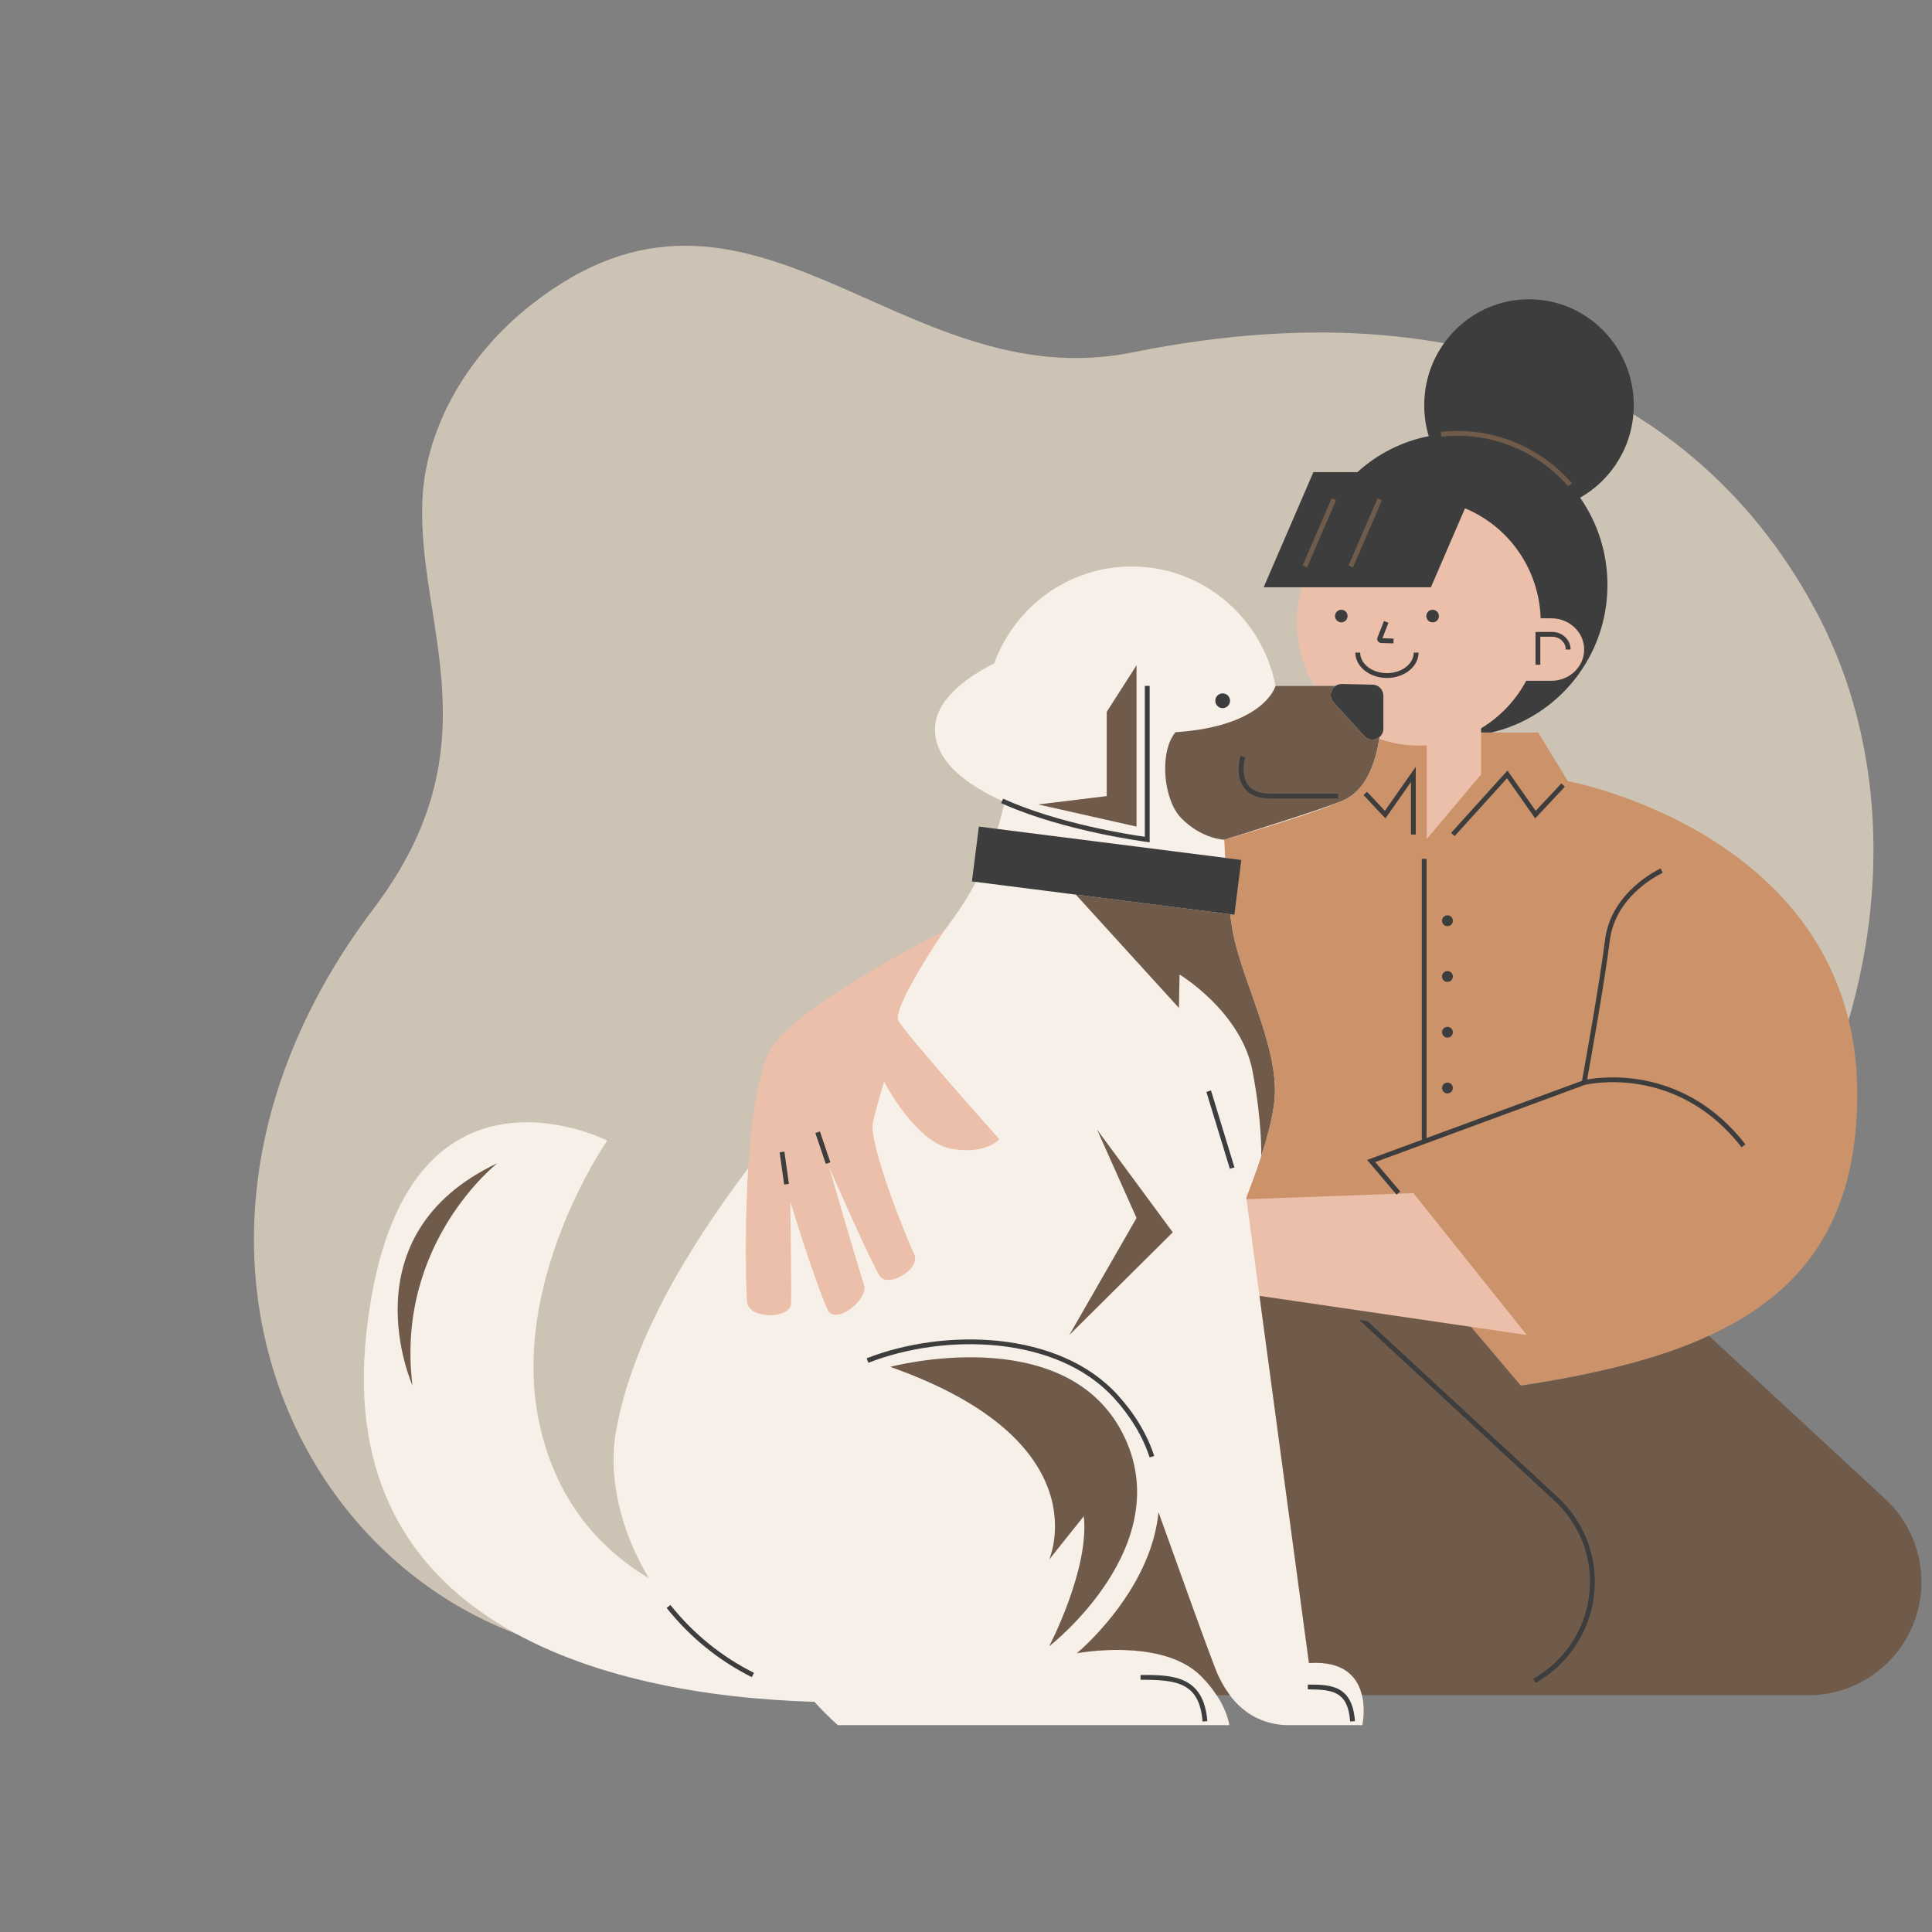 <svg xmlns="http://www.w3.org/2000/svg" xmlns:xlink="http://www.w3.org/1999/xlink" width="500" zoomAndPan="magnify" viewBox="0 0 375 375" height="500" preserveAspectRatio="xMidYMid meet" version="1.0"><rect x="0" y="0" width="375" height="375" fill="#808080" stroke="none"/><defs><clipPath id="857123ab6c"><path d="M 49 47 L 364 47 L 364 323 L 49 323 Z M 49 47 " clip-rule="nonzero"/></clipPath><clipPath id="b52bc76602"><path d="M 432.406 187.395 L 183.707 421.062 L -35.582 187.668 L 213.113 -46 Z M 432.406 187.395 " clip-rule="nonzero"/></clipPath><clipPath id="f57177fddd"><path d="M 432.406 187.395 L 183.707 421.062 L -35.582 187.668 L 213.113 -46 Z M 432.406 187.395 " clip-rule="nonzero"/></clipPath><clipPath id="6de10bf552"><path d="M 70 109 L 269 109 L 269 334.859 L 70 334.859 Z M 70 109 " clip-rule="nonzero"/></clipPath><clipPath id="5807f691d3"><path d="M 129 58.109 L 339 58.109 L 339 334.859 L 129 334.859 Z M 129 58.109 " clip-rule="nonzero"/></clipPath></defs><g clip-path="url(#857123ab6c)"><g clip-path="url(#b52bc76602)"><g clip-path="url(#f57177fddd)"><path fill="#cdc3b4" d="M 72.566 176.289 C 40.875 218.18 44.324 262.98 66.27 291.691 C 84.039 314.945 113.941 327.641 147.129 319.684 C 160.734 316.422 172.992 309.383 185.531 301.547 C 226.48 275.961 222.824 275.91 269.074 275.137 C 340.285 273.938 385.062 182.176 353.195 120 C 334.188 82.918 292.332 53.75 219.816 68.402 C 174.457 77.566 145.84 25.461 103.035 59.211 C 91.223 68.523 82.621 82.41 81.984 97.145 C 80.941 121.18 96.402 144.785 72.566 176.289 " fill-opacity="1" fill-rule="evenodd"/></g></g></g><path fill="#ebbfa9" d="M 365.262 291.613 L 330.035 259 L 331.309 258.418 C 350.586 249.582 359.562 234.941 359.562 212.344 C 359.562 191.797 350.277 175.496 331.965 163.898 C 318.234 155.203 304.301 152.57 304.16 152.543 L 303.75 152.469 L 298.039 143.117 L 289.469 143.117 L 289.258 141.273 C 296.109 139.676 301.84 135.668 305.715 130.262 C 306.316 129.66 306.789 128.945 307.094 128.148 C 309.625 123.852 311.07 118.848 311.07 113.527 C 311.07 107.625 309.293 101.957 305.934 97.137 L 305.344 96.293 L 306.238 95.785 C 312.371 92.312 316.18 85.746 316.18 78.652 C 316.18 67.828 307.473 59.023 296.773 59.023 C 286.074 59.023 277.371 67.828 277.371 78.652 C 277.371 80.602 277.652 82.531 278.215 84.387 L 278.512 85.375 L 277.5 85.574 C 272.523 86.555 267.891 88.891 264.102 92.328 L 263.836 92.57 L 255.543 92.57 L 246.699 113.055 L 253.961 113.055 L 253.688 113.988 L 252.715 113.988 C 252.082 116.148 251.734 118.434 251.734 120.797 C 251.734 125.309 252.973 129.527 255.121 133.129 L 256.207 133.129 L 256.766 134.066 L 246.809 134.066 L 246.66 133.309 C 244.133 120.312 232.781 110.883 219.668 110.883 C 208.199 110.883 197.824 118.191 193.852 129.066 L 193.723 129.41 L 193.398 129.578 C 188.391 132.141 182.422 136.293 182.418 141.535 C 182.41 146.438 186.609 150.832 194.898 154.598 L 195.75 154.984 L 195.559 155.406 L 195.977 155.59 L 195.805 156.344 C 195.438 157.93 195 159.551 194.5 161.172 L 194.266 161.922 L 190.809 161.48 L 189.695 170.27 L 190.855 170.418 L 190.238 171.609 C 189.855 172.344 189.457 173.082 189.035 173.82 C 187.824 175.934 186.184 178.352 184.02 181.215 L 183.887 181.391 L 183.691 181.484 C 183.656 181.504 183.113 181.781 182.211 182.258 C 182.859 181.266 183.277 180.648 183.277 180.648 C 183.277 180.648 183.273 180.652 183.273 180.652 C 183.195 180.691 156.766 194.109 150.266 202.605 C 147.301 206.484 145.875 216.586 145.234 226.734 C 145.195 227.305 145.164 227.875 145.133 228.445 C 131.016 247.461 122.922 263.785 120.434 278.297 C 119.004 286.629 121.371 296.93 126.758 305.852 L 125.48 307.141 C 114.316 300.473 107.09 290.508 104.008 277.527 C 98.051 252.422 113.191 226.918 116.484 221.777 C 114.32 220.852 108.727 218.762 102.258 218.762 C 90.387 218.762 75.504 225.781 72.008 259.223 C 70.133 277.172 74.176 291.996 84.035 303.285 C 101.742 323.562 134.094 328.672 158.113 329.387 L 158.559 329.453 L 158.824 329.746 C 159.117 330.07 159.402 330.379 159.676 330.668 L 159.758 330.754 C 160.027 331.039 160.285 331.309 160.547 331.574 L 160.625 331.652 C 160.859 331.895 161.086 332.117 161.289 332.316 L 161.984 332.992 L 162.488 333.461 C 162.488 333.461 162.945 333.875 162.992 333.918 L 237.453 333.914 C 237.18 332.957 236.598 331.402 235.387 329.559 L 234.434 328.109 L 239.195 328.109 L 239.477 328.48 C 242.859 332.973 247.168 333.914 250.184 333.914 L 263.629 333.914 C 263.758 332.934 263.891 331.102 263.453 329.262 L 263.18 328.109 L 350.992 328.109 C 359.707 328.109 367.391 322.859 370.566 314.734 C 373.742 306.613 371.66 297.535 365.262 291.613 Z M 365.262 291.613 " fill-opacity="1" fill-rule="nonzero"/><path fill="#cc936b" d="M 304.328 151.625 L 298.562 142.184 L 287.484 142.184 L 287.484 150.312 L 276.93 162.852 L 276.93 144.664 C 276.422 144.699 275.914 144.723 275.398 144.723 C 272.699 144.723 270.109 144.258 267.695 143.418 C 266.949 148.27 265.098 153.41 260.73 155.344 C 260.613 155.398 260.477 155.453 260.332 155.512 C 255.59 157.543 246.098 160.496 237.703 162.961 C 237.652 162.98 237.613 162.992 237.613 162.992 C 237.613 162.992 237.609 162.992 237.609 162.992 C 237.656 164.078 237.719 165.273 237.789 166.508 L 240.949 166.91 L 239.602 177.555 L 238.762 177.449 C 238.77 177.492 238.773 177.539 238.777 177.582 C 238.809 177.809 238.84 178.035 238.871 178.258 C 238.91 178.559 238.953 178.852 239 179.145 C 239.074 179.645 239.156 180.137 239.238 180.609 C 239.254 180.684 239.266 180.762 239.277 180.84 C 240.945 189.949 247.746 202.328 247.449 212.285 C 247.449 212.32 247.445 212.359 247.445 212.395 C 247.434 212.703 247.414 213.02 247.387 213.348 C 247.375 213.465 247.363 213.59 247.348 213.715 C 247.32 213.988 247.289 214.266 247.25 214.555 C 247.234 214.672 247.219 214.785 247.203 214.906 C 247.082 215.734 246.914 216.621 246.711 217.559 C 246.695 217.625 246.68 217.691 246.664 217.762 C 246.566 218.195 246.461 218.645 246.348 219.102 C 246.332 219.152 246.32 219.203 246.305 219.258 C 245.348 223.039 243.832 227.508 241.898 232.457 L 241.938 232.773 L 270.926 231.707 L 270.754 231.508 L 271.547 231.484 L 271.301 231.695 L 274.332 231.582 L 296.348 259.125 L 285.543 257.543 L 295.199 268.926 C 309.285 266.797 321.633 263.883 331.695 259.27 C 349.797 250.973 360.496 237.152 360.496 212.344 C 360.496 161.926 304.328 151.625 304.328 151.625 Z M 304.328 151.625 " fill-opacity="1" fill-rule="nonzero"/><g clip-path="url(#6de10bf552)"><path fill="#f7f0e8" d="M 264.422 334.852 C 264.422 334.852 254.281 334.852 250.18 334.852 C 246.078 334.852 239.547 333.25 235.867 323.805 C 234.27 319.699 229.699 307.051 224.867 293.547 C 223.363 309.062 209.012 320.895 209.012 320.895 C 209.012 320.895 225.664 317.723 233.223 325.422 C 238.184 330.484 238.605 334.852 238.605 334.852 L 162.641 334.852 C 162.641 334.852 160.707 333.223 158.082 330.324 C 116.094 329.07 65.273 314.617 71.074 259.125 C 77.188 200.699 117.867 221.383 117.867 221.383 C 117.867 221.383 98.301 249.441 104.918 277.309 C 108.383 291.926 116.801 300.867 125.957 306.34 C 120.285 296.949 118.082 286.473 119.512 278.141 C 122.531 260.574 133.105 242.887 145.227 226.742 C 144.469 238.844 144.824 251.016 145.02 252.793 C 145.395 256.066 153.445 256.074 153.551 252.996 C 153.66 249.918 153.391 233.215 153.391 233.215 C 153.391 233.215 158.023 248.375 160.605 254.148 C 162.07 257.43 168.648 252.25 167.703 249.406 C 166.77 246.617 161.082 227.125 160.914 226.516 C 161.211 227.199 169.191 245.301 170.75 247.656 C 172.328 250.07 178.859 246.328 177.43 243.391 C 176 240.465 168.488 221.82 169.441 217.789 C 170.395 213.75 171.609 209.988 171.609 209.988 C 171.609 209.988 177.73 221.738 184.625 222.965 C 191.512 224.188 193.961 221.102 193.961 221.102 C 193.961 221.102 175.59 200.543 174.367 198.062 C 173.219 195.734 182.113 182.367 183.168 180.797 C 183.207 180.75 183.223 180.715 183.242 180.684 C 183.262 180.668 183.27 180.656 183.27 180.648 C 185.289 178 186.961 175.559 188.223 173.363 C 191.793 167.121 193.84 160.902 194.996 155.676 C 187.531 152.371 181.477 147.77 181.477 141.539 C 181.484 136.012 187.215 131.691 192.969 128.746 C 196.977 117.773 207.422 109.953 219.664 109.953 C 233.492 109.953 245.004 119.914 247.582 133.133 L 266.09 133.133 L 268.137 135.32 C 268.305 140.277 267.922 152.156 260.727 155.348 C 256.113 157.387 246.254 160.453 237.613 162.988 C 237.836 168.219 238.312 175.559 239.273 180.844 C 240.949 189.957 247.738 202.328 247.449 212.293 C 247.32 216.875 245.207 223.973 241.898 232.457 L 254.066 322.797 C 267.316 321.895 264.422 334.852 264.422 334.852 Z M 264.422 334.852 " fill-opacity="1" fill-rule="nonzero"/></g><path fill="#705b4a" d="M 371.438 315.078 C 368.141 323.504 360.027 329.047 350.992 329.047 L 264.363 329.047 C 263.574 325.73 261.086 322.32 254.066 322.797 L 244.465 251.523 L 285.547 257.543 L 295.199 268.926 C 309.289 266.793 321.633 263.883 331.695 259.266 L 365.898 290.926 C 372.535 297.066 374.73 306.652 371.438 315.078 Z M 224.867 293.547 C 224.82 294.023 224.762 294.5 224.691 294.973 C 224.688 294.992 224.684 295.008 224.684 295.027 C 224.617 295.465 224.539 295.902 224.453 296.332 C 224.445 296.379 224.438 296.422 224.426 296.465 C 224.246 297.375 224.02 298.266 223.762 299.141 C 223.754 299.168 223.746 299.199 223.734 299.23 C 223.609 299.66 223.473 300.082 223.328 300.5 C 223.328 300.508 223.324 300.52 223.32 300.527 C 223.023 301.395 222.691 302.242 222.336 303.074 C 222.324 303.102 222.312 303.129 222.301 303.156 C 221.762 304.402 221.164 305.602 220.531 306.746 C 220.527 306.758 220.52 306.766 220.516 306.777 C 220.09 307.543 219.648 308.285 219.199 309.004 C 219.191 309.016 219.184 309.027 219.176 309.039 C 218.496 310.113 217.797 311.129 217.098 312.078 C 217.09 312.09 217.078 312.105 217.07 312.117 C 216.367 313.07 215.664 313.957 214.98 314.777 C 214.977 314.781 214.973 314.785 214.973 314.789 C 214.52 315.328 214.078 315.836 213.648 316.312 C 213.637 316.328 213.621 316.344 213.609 316.359 C 212.977 317.062 212.383 317.691 211.84 318.242 C 211.824 318.258 211.805 318.277 211.789 318.293 C 211.434 318.652 211.105 318.977 210.809 319.262 C 210.789 319.281 210.773 319.297 210.754 319.312 C 210.621 319.441 210.492 319.562 210.371 319.68 C 210.359 319.691 210.348 319.703 210.332 319.715 C 210.074 319.957 209.844 320.164 209.656 320.336 C 209.637 320.352 209.621 320.367 209.605 320.383 C 209.523 320.453 209.445 320.52 209.383 320.578 C 209.375 320.586 209.371 320.59 209.363 320.594 C 209.293 320.656 209.234 320.707 209.184 320.754 C 209.172 320.762 209.164 320.766 209.156 320.777 C 209.113 320.812 209.082 320.84 209.059 320.859 C 209.055 320.863 209.055 320.863 209.051 320.863 C 209.027 320.883 209.012 320.895 209.012 320.895 C 209.012 320.895 209.16 320.867 209.43 320.824 C 212.055 320.395 226.375 318.445 233.219 325.426 C 234.465 326.695 235.426 327.922 236.164 329.047 L 238.727 329.047 C 237.668 327.645 236.691 325.934 235.863 323.809 C 234.266 319.699 229.699 307.047 224.867 293.547 Z M 244.812 224.371 C 245.402 222.555 245.902 220.848 246.309 219.258 C 246.32 219.203 246.332 219.152 246.348 219.098 C 246.461 218.641 246.566 218.195 246.664 217.762 C 246.68 217.691 246.695 217.625 246.711 217.555 C 246.918 216.621 247.082 215.734 247.203 214.902 C 247.219 214.785 247.234 214.668 247.25 214.555 C 247.289 214.266 247.324 213.984 247.352 213.715 C 247.363 213.59 247.375 213.465 247.387 213.344 C 247.414 213.016 247.434 212.699 247.445 212.395 C 247.445 212.359 247.449 212.32 247.453 212.285 C 247.746 202.328 240.945 189.949 239.277 180.836 C 239.266 180.762 239.254 180.684 239.238 180.605 C 239.156 180.133 239.074 179.645 239 179.145 C 238.953 178.852 238.91 178.555 238.871 178.254 C 238.84 178.031 238.809 177.809 238.781 177.582 C 238.773 177.539 238.77 177.492 238.762 177.449 L 208.809 173.641 L 228.832 195.641 L 228.949 189.156 C 228.949 189.156 240.898 196.336 243.109 207.871 C 245 217.742 244.812 224.371 244.812 224.371 Z M 237.609 162.988 C 237.609 162.988 237.613 162.988 237.613 162.988 C 237.613 162.988 237.648 162.98 237.703 162.961 C 239.031 162.559 255.875 157.344 260.332 155.512 C 260.477 155.453 260.613 155.395 260.73 155.344 C 265.098 153.41 266.949 148.27 267.695 143.418 C 267.715 143.301 267.738 143.188 267.754 143.07 C 266.941 143.746 265.652 143.801 264.809 142.875 L 258.852 136.328 C 257.914 135.301 258.23 133.812 259.219 133.129 L 247.578 133.129 C 247.578 133.129 245.562 140.953 228.16 142.125 C 224.973 145.922 225.77 155.184 229.25 158.766 C 233.211 162.848 237.594 162.988 237.609 162.988 Z M 80.062 268.922 C 76.641 241.27 96.57 225.758 96.57 225.758 C 66.984 239.746 80.062 268.922 80.062 268.922 Z M 227.633 239.195 L 212.938 219.262 L 220.602 236.402 L 207.555 259.125 Z M 217.824 278.055 C 206.527 256.266 172.797 265.305 172.797 265.305 C 213.91 279.801 203.633 302.719 203.633 302.719 L 210.363 294.301 C 211.492 304.59 203.633 319.555 203.633 319.555 C 203.633 319.555 229.117 299.844 217.824 278.055 Z M 220.602 129.129 L 214.816 138.168 L 214.816 154.52 L 201.527 156.145 L 220.602 160.441 Z M 273.086 93.758 L 256.094 95.395 L 249.336 112.074 L 267.09 111.141 Z M 303.605 95.785 L 307.031 93.758 C 307.031 93.758 304.309 82.922 293.641 81.207 C 282.973 79.492 278.77 82.379 278.77 82.379 L 279.156 85.184 Z M 303.605 95.785 " fill-opacity="1" fill-rule="nonzero"/><g clip-path="url(#5807f691d3)"><path fill="#3d3d3d" d="M 301.285 123.594 C 302.734 123.594 303.914 124.707 303.914 126.074 L 304.852 126.074 C 304.852 124.191 303.25 122.656 301.285 122.656 L 298.043 122.656 L 298.043 129.027 L 298.977 129.027 L 298.977 123.594 Z M 274.402 126.668 C 274.402 128.867 272.074 130.656 269.207 130.656 C 266.34 130.656 264.008 128.867 264.008 126.668 L 263.074 126.668 C 263.074 129.383 265.824 131.59 269.207 131.59 C 272.586 131.59 275.34 129.383 275.34 126.668 Z M 268.629 120.535 L 267.371 123.746 C 267.281 123.98 267.309 124.246 267.445 124.453 C 267.586 124.664 267.816 124.793 268.062 124.801 L 270.465 124.879 L 270.5 123.945 L 268.328 123.875 L 269.5 120.875 Z M 276.848 119.578 C 276.848 120.254 277.395 120.797 278.07 120.797 C 278.742 120.797 279.289 120.254 279.289 119.578 C 279.289 118.902 278.742 118.355 278.07 118.355 C 277.395 118.355 276.848 118.902 276.848 119.578 Z M 260.344 120.797 C 261.016 120.797 261.562 120.254 261.562 119.578 C 261.562 118.902 261.02 118.355 260.344 118.355 C 259.672 118.355 259.125 118.902 259.125 119.578 C 259.125 120.25 259.672 120.797 260.344 120.797 Z M 234.16 211.938 L 238.715 226.863 L 239.605 226.59 L 235.055 211.66 Z M 308.066 209.531 C 308.68 206.145 311.434 190.77 312.469 182.52 C 313.598 173.547 322.625 169.469 322.715 169.426 L 322.34 168.57 C 322.242 168.613 312.738 172.895 311.543 182.402 C 310.457 191.027 307.484 207.5 307.07 209.781 L 276.902 220.891 L 276.902 166.707 L 275.969 166.707 L 275.969 221.238 L 265.992 224.91 L 265.363 225.145 L 270.926 231.707 L 271.078 231.883 L 271.301 231.691 L 271.789 231.277 L 266.941 225.559 L 307.625 210.574 C 308.195 210.434 325.461 206.48 338.043 222.688 L 338.781 222.113 C 327.113 207.09 311.508 208.91 308.066 209.531 Z M 292.508 151.062 L 297.977 158.855 L 303.738 152.707 L 303.059 152.066 L 298.078 157.379 L 292.598 149.562 L 281.656 161.664 L 282.348 162.289 Z M 274.797 161.977 L 274.797 148.832 L 268.805 157.379 L 265.34 153.684 L 264.66 154.324 L 268.91 158.855 L 273.863 151.793 L 273.863 161.977 Z M 252.715 113.992 L 245.277 113.992 L 254.93 91.637 L 263.477 91.637 C 267.309 88.156 272.062 85.691 277.32 84.66 C 276.746 82.758 276.438 80.742 276.438 78.652 C 276.438 67.297 285.543 58.09 296.773 58.09 C 308.008 58.09 317.113 67.297 317.113 78.652 C 317.113 86.363 312.91 93.082 306.699 96.602 C 310.039 101.387 312.004 107.223 312.004 113.527 C 312.004 127.492 302.379 139.172 289.473 142.184 L 287.484 142.184 L 287.484 141.363 C 291.16 139.148 294.195 135.957 296.234 132.141 L 301.117 132.141 C 304.633 132.141 307.484 129.426 307.484 126.074 C 307.484 122.727 304.633 120.012 301.117 120.012 L 299.039 120.012 C 298.727 110.348 292.754 102.137 284.359 98.66 L 277.738 113.992 Z M 279.656 83.82 L 279.758 84.75 C 280.797 84.637 281.859 84.578 282.91 84.578 C 291.133 84.578 298.969 88.16 304.406 94.406 L 305.113 93.793 C 299.496 87.34 291.402 83.641 282.91 83.641 C 281.824 83.645 280.73 83.703 279.656 83.82 Z M 261.75 109.762 L 262.609 110.133 L 268.246 97.078 L 267.391 96.707 Z M 252.844 109.762 L 253.703 110.133 L 259.34 97.078 L 258.484 96.707 Z M 280.949 177.66 C 280.371 177.66 279.898 178.133 279.898 178.715 C 279.898 179.297 280.371 179.766 280.949 179.766 C 281.531 179.766 282 179.297 282 178.715 C 282 178.133 281.531 177.66 280.949 177.66 Z M 280.949 188.484 C 280.371 188.484 279.898 188.953 279.898 189.535 C 279.898 190.117 280.371 190.586 280.949 190.586 C 281.531 190.586 282 190.117 282 189.535 C 282 188.953 281.531 188.484 280.949 188.484 Z M 280.949 199.305 C 280.371 199.305 279.898 199.777 279.898 200.355 C 279.898 200.938 280.371 201.41 280.949 201.41 C 281.531 201.41 282 200.938 282 200.355 C 282 199.777 281.531 199.305 280.949 199.305 Z M 280.949 210.125 C 280.371 210.125 279.898 210.598 279.898 211.18 C 279.898 211.758 280.371 212.23 280.949 212.23 C 281.531 212.23 282 211.758 282 211.18 C 282 210.598 281.531 210.125 280.949 210.125 Z M 130.125 311.523 L 129.395 312.105 C 133.949 317.805 139.512 322.324 145.93 325.535 L 146.348 324.699 C 140.051 321.547 134.594 317.113 130.125 311.523 Z M 158.262 219.918 L 160.285 225.906 L 161.172 225.605 L 159.148 219.617 Z M 151.324 223.664 L 152.203 229.922 L 153.129 229.793 L 152.25 223.531 Z M 221.383 325.105 L 221.383 326.039 C 228.465 326.039 232.809 326.586 233.414 334.145 L 234.348 334.07 C 233.629 325.105 227.402 325.105 221.383 325.105 Z M 253.852 326.977 L 253.852 327.91 C 258.688 327.91 261.648 328.328 262.062 334.141 L 262.996 334.074 C 262.488 326.977 258.098 326.977 253.852 326.977 Z M 258.848 136.328 L 264.809 142.875 C 265.652 143.801 266.938 143.746 267.754 143.07 C 268.203 142.695 268.512 142.137 268.512 141.441 L 268.512 135.02 C 268.512 133.863 267.586 132.918 266.426 132.891 L 260.469 132.762 C 259.984 132.75 259.559 132.895 259.215 133.133 C 258.23 133.812 257.914 135.301 258.848 136.328 Z M 237.316 137.449 C 238.109 137.449 238.75 136.809 238.75 136.02 C 238.75 135.227 238.109 134.586 237.316 134.586 C 236.527 134.586 235.887 135.227 235.887 136.02 C 235.887 136.809 236.527 137.449 237.316 137.449 Z M 193.605 160.895 L 190 160.434 L 188.648 171.082 L 189.406 171.176 L 208.809 173.645 L 238.762 177.449 L 239.602 177.555 L 240.949 166.91 L 237.789 166.508 Z M 222.621 163.418 L 223.148 163.484 L 223.148 133.133 L 222.211 133.133 L 222.211 162.418 C 219.344 162.016 205.352 159.867 194.703 155.027 L 194.512 155.449 L 194.316 155.883 C 194.504 155.969 194.699 156.051 194.891 156.137 C 206.82 161.391 222.465 163.395 222.621 163.418 Z M 259.723 154.055 L 246.57 154.055 C 244.523 154.055 243.062 153.48 242.227 152.352 C 240.699 150.297 241.664 147.008 241.672 146.977 L 240.781 146.707 C 240.734 146.859 239.668 150.473 241.473 152.906 C 242.496 154.289 244.211 154.988 246.57 154.988 L 259.723 154.988 Z M 224.035 282.594 C 222.668 278.438 220.301 274.473 216.992 270.816 C 205.617 258.23 183.371 257.727 168.215 263.645 L 168.555 264.516 C 183.422 258.711 205.207 259.168 216.301 271.445 C 219.52 275.004 221.824 278.855 223.148 282.887 Z M 302.336 290.578 L 265.438 256.43 L 263.812 256.188 L 301.699 291.273 C 308.242 297.324 310.371 306.602 307.117 314.91 C 305.316 319.531 301.934 323.41 297.598 325.844 L 298.055 326.656 C 302.578 324.121 306.102 320.07 307.988 315.246 C 311.379 306.586 309.156 296.902 302.336 290.578 Z M 302.336 290.578 " fill-opacity="1" fill-rule="nonzero"/></g></svg>